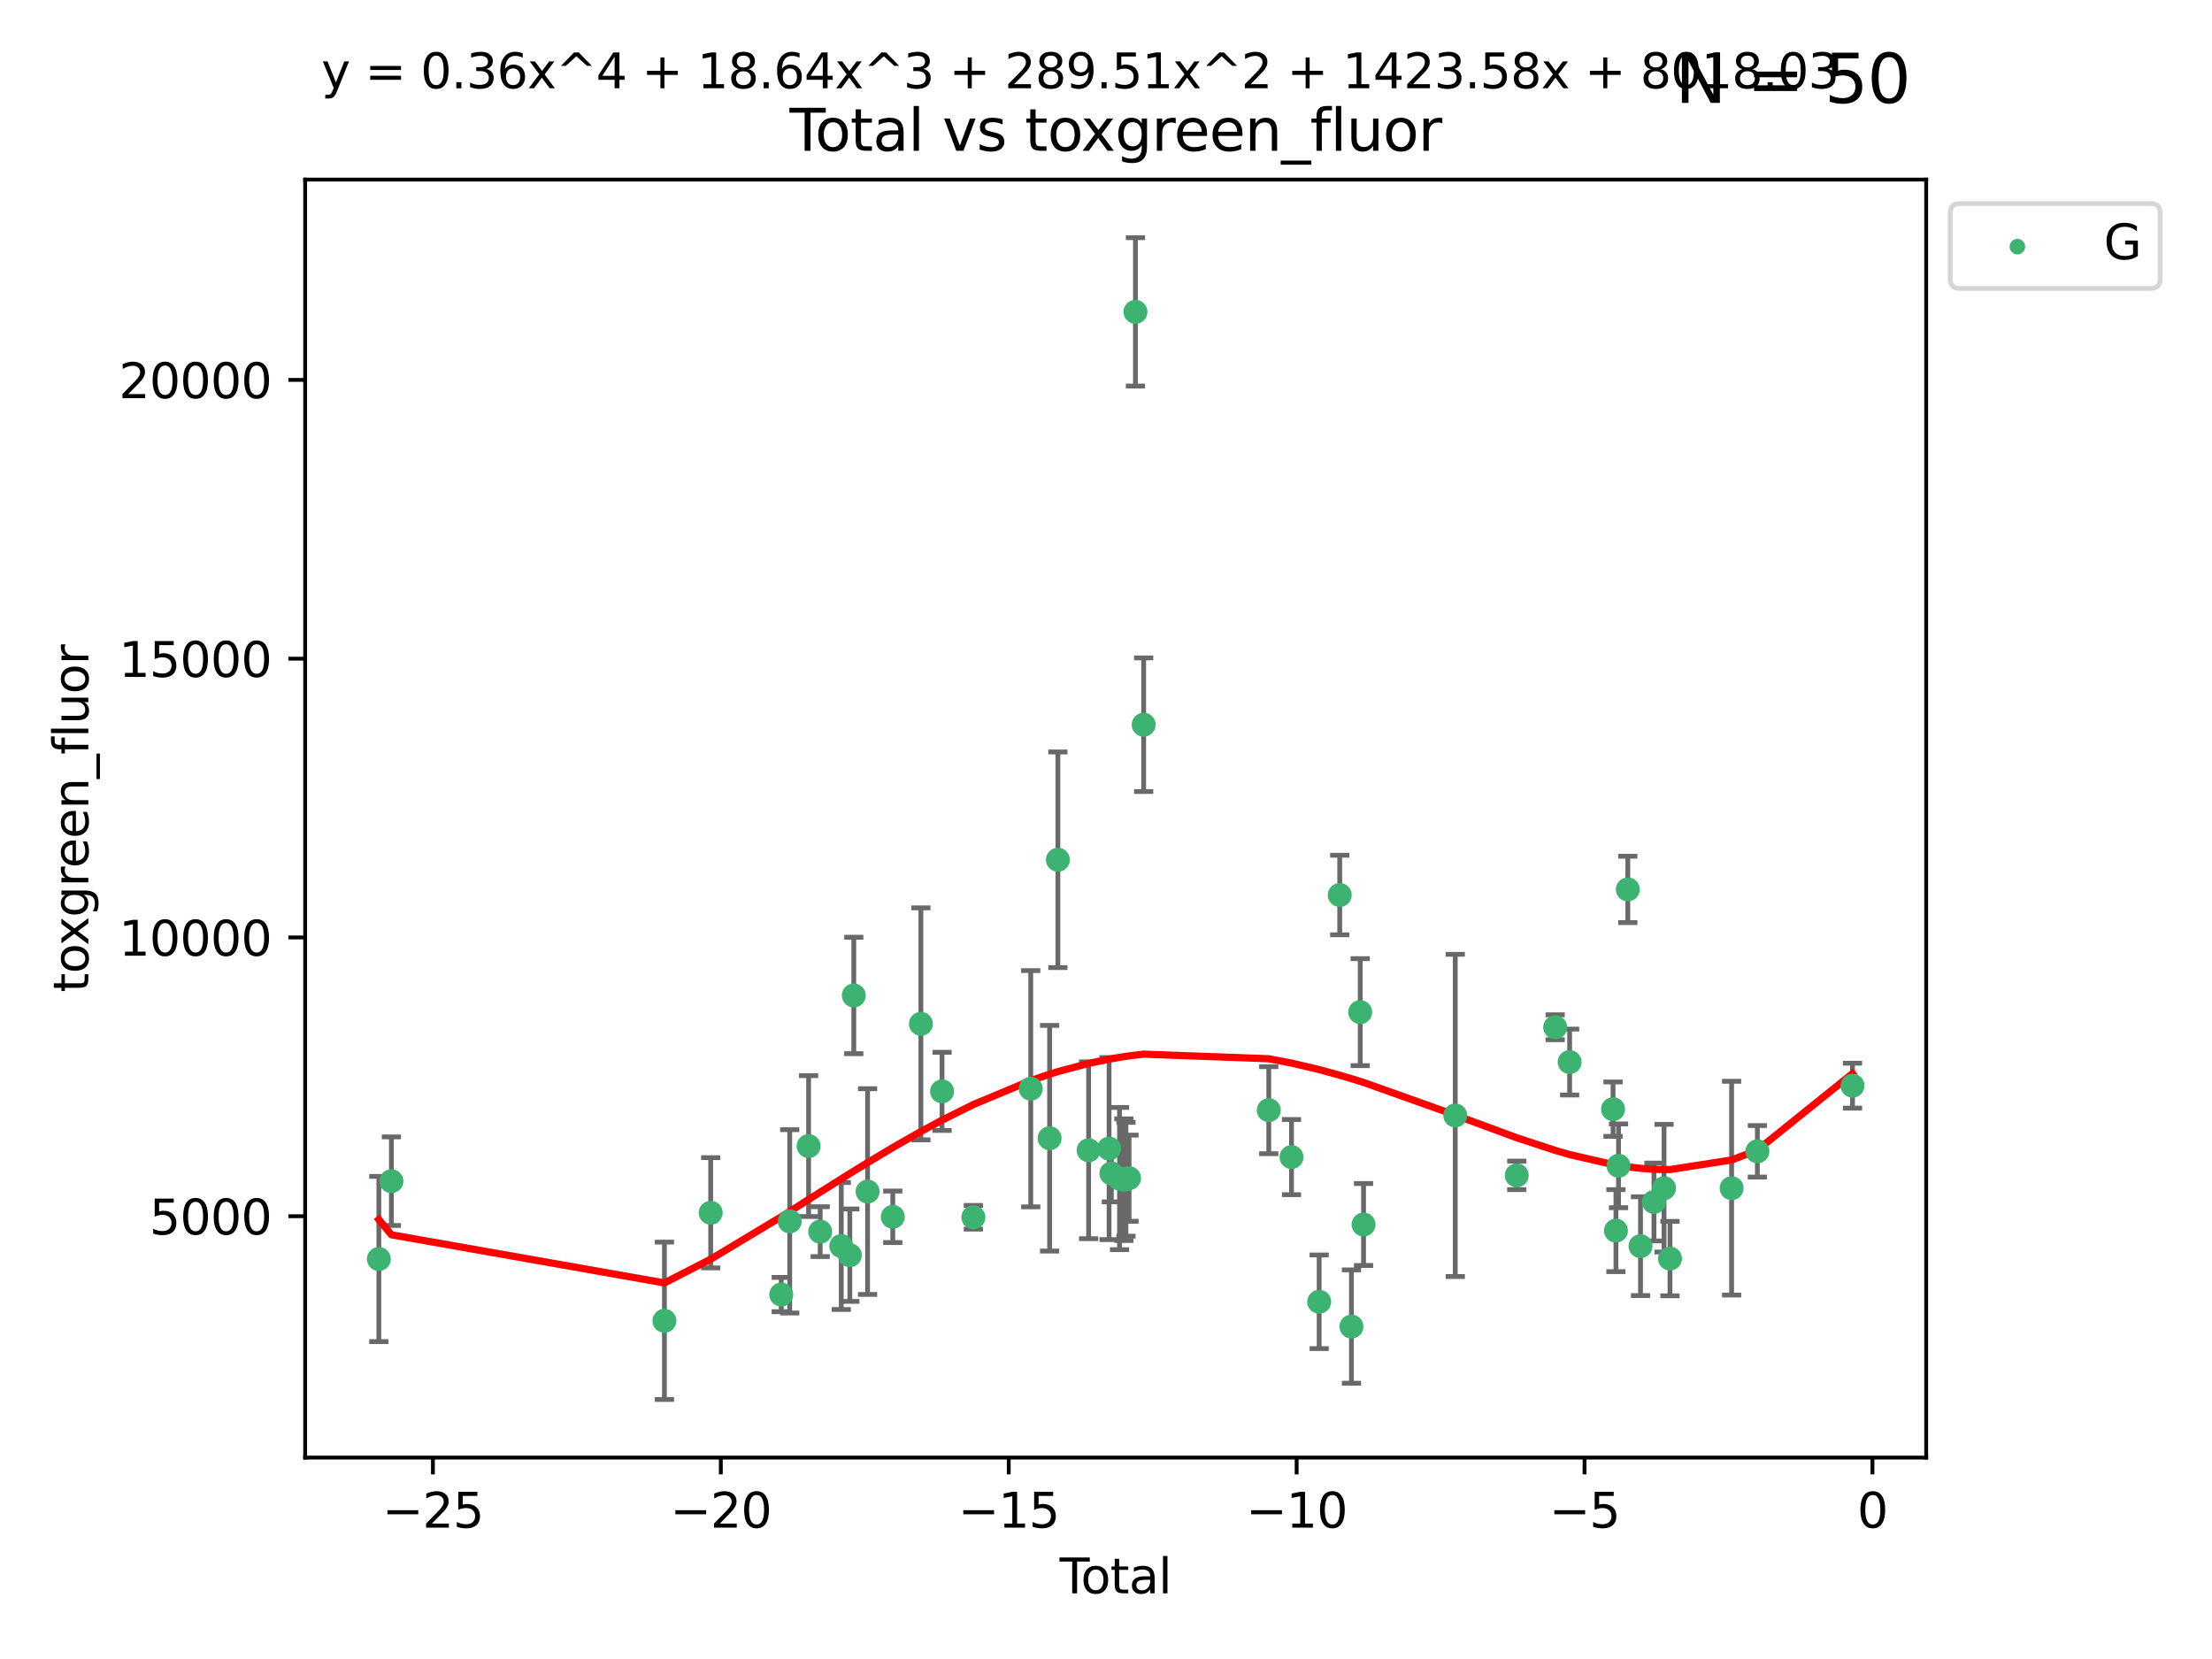 <?xml version="1.0" encoding="utf-8" standalone="no"?>
<!DOCTYPE svg PUBLIC "-//W3C//DTD SVG 1.1//EN"
  "http://www.w3.org/Graphics/SVG/1.1/DTD/svg11.dtd">
<svg xmlns:xlink="http://www.w3.org/1999/xlink" width="460.8pt" height="345.6pt" viewBox="0 0 460.8 345.6" xmlns="http://www.w3.org/2000/svg" version="1.1">
 <defs>
  <style type="text/css">*{stroke-linejoin: round; stroke-linecap: butt}</style>
 </defs>
 <g id="figure_1">
  <g id="patch_1">
   <path d="M 0 345.6 
L 460.8 345.6 
L 460.8 0 
L 0 0 
z
" style="fill: #ffffff"/>
  </g>
  <g id="axes_1">
   <g id="patch_2">
    <path d="M 63.571 303.64 
L 401.26 303.64 
L 401.26 37.411 
L 63.571 37.411 
z
" style="fill: #ffffff"/>
   </g>
   <g id="PathCollection_1">
    <defs>
     <path id="m9d530c0253" d="M 0 1.118 
C 0.297 1.118 0.581 1 0.791 0.791 
C 1 0.581 1.118 0.297 1.118 0 
C 1.118 -0.297 1 -0.581 0.791 -0.791 
C 0.581 -1 0.297 -1.118 0 -1.118 
C -0.297 -1.118 -0.581 -1 -0.791 -0.791 
C -1 -0.581 -1.118 -0.297 -1.118 0 
C -1.118 0.297 -1 0.581 -0.791 0.791 
C -0.581 1 -0.297 1.118 0 1.118 
z
" style="stroke: #3cb371"/>
    </defs>
    <g clip-path="url(#p2da982211e)">
     <use xlink:href="#m9d530c0253" x="78.921" y="262.275" style="fill: #3cb371; stroke: #3cb371"/>
     <use xlink:href="#m9d530c0253" x="81.536" y="246.059" style="fill: #3cb371; stroke: #3cb371"/>
     <use xlink:href="#m9d530c0253" x="138.412" y="275.148" style="fill: #3cb371; stroke: #3cb371"/>
     <use xlink:href="#m9d530c0253" x="148.05" y="252.641" style="fill: #3cb371; stroke: #3cb371"/>
     <use xlink:href="#m9d530c0253" x="162.747" y="269.678" style="fill: #3cb371; stroke: #3cb371"/>
     <use xlink:href="#m9d530c0253" x="164.514" y="254.428" style="fill: #3cb371; stroke: #3cb371"/>
     <use xlink:href="#m9d530c0253" x="168.445" y="238.748" style="fill: #3cb371; stroke: #3cb371"/>
     <use xlink:href="#m9d530c0253" x="170.859" y="256.574" style="fill: #3cb371; stroke: #3cb371"/>
     <use xlink:href="#m9d530c0253" x="175.251" y="259.566" style="fill: #3cb371; stroke: #3cb371"/>
     <use xlink:href="#m9d530c0253" x="177.034" y="261.478" style="fill: #3cb371; stroke: #3cb371"/>
     <use xlink:href="#m9d530c0253" x="177.858" y="207.373" style="fill: #3cb371; stroke: #3cb371"/>
     <use xlink:href="#m9d530c0253" x="180.732" y="248.227" style="fill: #3cb371; stroke: #3cb371"/>
     <use xlink:href="#m9d530c0253" x="185.982" y="253.484" style="fill: #3cb371; stroke: #3cb371"/>
     <use xlink:href="#m9d530c0253" x="191.84" y="213.288" style="fill: #3cb371; stroke: #3cb371"/>
     <use xlink:href="#m9d530c0253" x="196.246" y="227.355" style="fill: #3cb371; stroke: #3cb371"/>
     <use xlink:href="#m9d530c0253" x="202.772" y="253.586" style="fill: #3cb371; stroke: #3cb371"/>
     <use xlink:href="#m9d530c0253" x="214.722" y="226.801" style="fill: #3cb371; stroke: #3cb371"/>
     <use xlink:href="#m9d530c0253" x="218.653" y="237.114" style="fill: #3cb371; stroke: #3cb371"/>
     <use xlink:href="#m9d530c0253" x="220.379" y="179.107" style="fill: #3cb371; stroke: #3cb371"/>
     <use xlink:href="#m9d530c0253" x="226.78" y="239.626" style="fill: #3cb371; stroke: #3cb371"/>
     <use xlink:href="#m9d530c0253" x="231.041" y="239.271" style="fill: #3cb371; stroke: #3cb371"/>
     <use xlink:href="#m9d530c0253" x="231.519" y="244.445" style="fill: #3cb371; stroke: #3cb371"/>
     <use xlink:href="#m9d530c0253" x="233.22" y="245.516" style="fill: #3cb371; stroke: #3cb371"/>
     <use xlink:href="#m9d530c0253" x="234.118" y="245.747" style="fill: #3cb371; stroke: #3cb371"/>
     <use xlink:href="#m9d530c0253" x="234.56" y="245.659" style="fill: #3cb371; stroke: #3cb371"/>
     <use xlink:href="#m9d530c0253" x="235.201" y="245.441" style="fill: #3cb371; stroke: #3cb371"/>
     <use xlink:href="#m9d530c0253" x="236.535" y="64.967" style="fill: #3cb371; stroke: #3cb371"/>
     <use xlink:href="#m9d530c0253" x="238.247" y="150.97" style="fill: #3cb371; stroke: #3cb371"/>
     <use xlink:href="#m9d530c0253" x="264.308" y="231.271" style="fill: #3cb371; stroke: #3cb371"/>
     <use xlink:href="#m9d530c0253" x="269.046" y="241.044" style="fill: #3cb371; stroke: #3cb371"/>
     <use xlink:href="#m9d530c0253" x="274.807" y="271.184" style="fill: #3cb371; stroke: #3cb371"/>
     <use xlink:href="#m9d530c0253" x="279.09" y="186.447" style="fill: #3cb371; stroke: #3cb371"/>
     <use xlink:href="#m9d530c0253" x="281.529" y="276.348" style="fill: #3cb371; stroke: #3cb371"/>
     <use xlink:href="#m9d530c0253" x="283.359" y="210.849" style="fill: #3cb371; stroke: #3cb371"/>
     <use xlink:href="#m9d530c0253" x="284.054" y="255.088" style="fill: #3cb371; stroke: #3cb371"/>
     <use xlink:href="#m9d530c0253" x="303.157" y="232.364" style="fill: #3cb371; stroke: #3cb371"/>
     <use xlink:href="#m9d530c0253" x="315.967" y="244.846" style="fill: #3cb371; stroke: #3cb371"/>
     <use xlink:href="#m9d530c0253" x="323.973" y="213.997" style="fill: #3cb371; stroke: #3cb371"/>
     <use xlink:href="#m9d530c0253" x="326.983" y="221.245" style="fill: #3cb371; stroke: #3cb371"/>
     <use xlink:href="#m9d530c0253" x="336.027" y="231.055" style="fill: #3cb371; stroke: #3cb371"/>
     <use xlink:href="#m9d530c0253" x="336.628" y="256.363" style="fill: #3cb371; stroke: #3cb371"/>
     <use xlink:href="#m9d530c0253" x="337.168" y="242.857" style="fill: #3cb371; stroke: #3cb371"/>
     <use xlink:href="#m9d530c0253" x="339.103" y="185.281" style="fill: #3cb371; stroke: #3cb371"/>
     <use xlink:href="#m9d530c0253" x="341.748" y="259.599" style="fill: #3cb371; stroke: #3cb371"/>
     <use xlink:href="#m9d530c0253" x="344.547" y="250.396" style="fill: #3cb371; stroke: #3cb371"/>
     <use xlink:href="#m9d530c0253" x="346.649" y="247.523" style="fill: #3cb371; stroke: #3cb371"/>
     <use xlink:href="#m9d530c0253" x="347.887" y="262.184" style="fill: #3cb371; stroke: #3cb371"/>
     <use xlink:href="#m9d530c0253" x="360.727" y="247.521" style="fill: #3cb371; stroke: #3cb371"/>
     <use xlink:href="#m9d530c0253" x="366.094" y="239.839" style="fill: #3cb371; stroke: #3cb371"/>
     <use xlink:href="#m9d530c0253" x="385.911" y="226.164" style="fill: #3cb371; stroke: #3cb371"/>
    </g>
   </g>
   <g id="matplotlib.axis_1">
    <g id="xtick_1">
     <g id="line2d_1">
      <defs>
       <path id="m74691e8c0f" d="M 0 0 
L 0 3.5 
" style="stroke: #000000; stroke-width: 0.8"/>
      </defs>
      <g>
       <use xlink:href="#m74691e8c0f" x="90.184" y="303.64" style="stroke: #000000; stroke-width: 0.8"/>
      </g>
     </g>
     <g id="text_1">
      <!-- −25 -->
      <g transform="translate(79.632 318.238)scale(0.1 -0.1)">
       <defs>
        <path id="DejaVuSans-2212" d="M 678 2272 
L 4684 2272 
L 4684 1741 
L 678 1741 
L 678 2272 
z
" transform="scale(0.016)"/>
        <path id="DejaVuSans-32" d="M 1228 531 
L 3431 531 
L 3431 0 
L 469 0 
L 469 531 
Q 828 903 1448 1529 
Q 2069 2156 2228 2338 
Q 2531 2678 2651 2914 
Q 2772 3150 2772 3378 
Q 2772 3750 2511 3984 
Q 2250 4219 1831 4219 
Q 1534 4219 1204 4116 
Q 875 4013 500 3803 
L 500 4441 
Q 881 4594 1212 4672 
Q 1544 4750 1819 4750 
Q 2544 4750 2975 4387 
Q 3406 4025 3406 3419 
Q 3406 3131 3298 2873 
Q 3191 2616 2906 2266 
Q 2828 2175 2409 1742 
Q 1991 1309 1228 531 
z
" transform="scale(0.016)"/>
        <path id="DejaVuSans-35" d="M 691 4666 
L 3169 4666 
L 3169 4134 
L 1269 4134 
L 1269 2991 
Q 1406 3038 1543 3061 
Q 1681 3084 1819 3084 
Q 2600 3084 3056 2656 
Q 3513 2228 3513 1497 
Q 3513 744 3044 326 
Q 2575 -91 1722 -91 
Q 1428 -91 1123 -41 
Q 819 9 494 109 
L 494 744 
Q 775 591 1075 516 
Q 1375 441 1709 441 
Q 2250 441 2565 725 
Q 2881 1009 2881 1497 
Q 2881 1984 2565 2268 
Q 2250 2553 1709 2553 
Q 1456 2553 1204 2497 
Q 953 2441 691 2322 
L 691 4666 
z
" transform="scale(0.016)"/>
       </defs>
       <use xlink:href="#DejaVuSans-2212"/>
       <use xlink:href="#DejaVuSans-32" x="83.789"/>
       <use xlink:href="#DejaVuSans-35" x="147.412"/>
      </g>
     </g>
    </g>
    <g id="xtick_2">
     <g id="line2d_2">
      <g>
       <use xlink:href="#m74691e8c0f" x="150.16" y="303.64" style="stroke: #000000; stroke-width: 0.8"/>
      </g>
     </g>
     <g id="text_2">
      <!-- −20 -->
      <g transform="translate(139.608 318.238)scale(0.1 -0.1)">
       <defs>
        <path id="DejaVuSans-30" d="M 2034 4250 
Q 1547 4250 1301 3770 
Q 1056 3291 1056 2328 
Q 1056 1369 1301 889 
Q 1547 409 2034 409 
Q 2525 409 2770 889 
Q 3016 1369 3016 2328 
Q 3016 3291 2770 3770 
Q 2525 4250 2034 4250 
z
M 2034 4750 
Q 2819 4750 3233 4129 
Q 3647 3509 3647 2328 
Q 3647 1150 3233 529 
Q 2819 -91 2034 -91 
Q 1250 -91 836 529 
Q 422 1150 422 2328 
Q 422 3509 836 4129 
Q 1250 4750 2034 4750 
z
" transform="scale(0.016)"/>
       </defs>
       <use xlink:href="#DejaVuSans-2212"/>
       <use xlink:href="#DejaVuSans-32" x="83.789"/>
       <use xlink:href="#DejaVuSans-30" x="147.412"/>
      </g>
     </g>
    </g>
    <g id="xtick_3">
     <g id="line2d_3">
      <g>
       <use xlink:href="#m74691e8c0f" x="210.136" y="303.64" style="stroke: #000000; stroke-width: 0.8"/>
      </g>
     </g>
     <g id="text_3">
      <!-- −15 -->
      <g transform="translate(199.584 318.238)scale(0.1 -0.1)">
       <defs>
        <path id="DejaVuSans-31" d="M 794 531 
L 1825 531 
L 1825 4091 
L 703 3866 
L 703 4441 
L 1819 4666 
L 2450 4666 
L 2450 531 
L 3481 531 
L 3481 0 
L 794 0 
L 794 531 
z
" transform="scale(0.016)"/>
       </defs>
       <use xlink:href="#DejaVuSans-2212"/>
       <use xlink:href="#DejaVuSans-31" x="83.789"/>
       <use xlink:href="#DejaVuSans-35" x="147.412"/>
      </g>
     </g>
    </g>
    <g id="xtick_4">
     <g id="line2d_4">
      <g>
       <use xlink:href="#m74691e8c0f" x="270.112" y="303.64" style="stroke: #000000; stroke-width: 0.8"/>
      </g>
     </g>
     <g id="text_4">
      <!-- −10 -->
      <g transform="translate(259.56 318.238)scale(0.1 -0.1)">
       <use xlink:href="#DejaVuSans-2212"/>
       <use xlink:href="#DejaVuSans-31" x="83.789"/>
       <use xlink:href="#DejaVuSans-30" x="147.412"/>
      </g>
     </g>
    </g>
    <g id="xtick_5">
     <g id="line2d_5">
      <g>
       <use xlink:href="#m74691e8c0f" x="330.088" y="303.64" style="stroke: #000000; stroke-width: 0.8"/>
      </g>
     </g>
     <g id="text_5">
      <!-- −5 -->
      <g transform="translate(322.717 318.238)scale(0.1 -0.1)">
       <use xlink:href="#DejaVuSans-2212"/>
       <use xlink:href="#DejaVuSans-35" x="83.789"/>
      </g>
     </g>
    </g>
    <g id="xtick_6">
     <g id="line2d_6">
      <g>
       <use xlink:href="#m74691e8c0f" x="390.064" y="303.64" style="stroke: #000000; stroke-width: 0.8"/>
      </g>
     </g>
     <g id="text_6">
      <!-- 0 -->
      <g transform="translate(386.883 318.238)scale(0.1 -0.1)">
       <use xlink:href="#DejaVuSans-30"/>
      </g>
     </g>
    </g>
    <g id="text_7">
     <!-- Total -->
     <g transform="translate(220.739 331.917)scale(0.1 -0.1)">
      <defs>
       <path id="DejaVuSans-54" d="M -19 4666 
L 3928 4666 
L 3928 4134 
L 2272 4134 
L 2272 0 
L 1638 0 
L 1638 4134 
L -19 4134 
L -19 4666 
z
" transform="scale(0.016)"/>
       <path id="DejaVuSans-6f" d="M 1959 3097 
Q 1497 3097 1228 2736 
Q 959 2375 959 1747 
Q 959 1119 1226 758 
Q 1494 397 1959 397 
Q 2419 397 2687 759 
Q 2956 1122 2956 1747 
Q 2956 2369 2687 2733 
Q 2419 3097 1959 3097 
z
M 1959 3584 
Q 2709 3584 3137 3096 
Q 3566 2609 3566 1747 
Q 3566 888 3137 398 
Q 2709 -91 1959 -91 
Q 1206 -91 779 398 
Q 353 888 353 1747 
Q 353 2609 779 3096 
Q 1206 3584 1959 3584 
z
" transform="scale(0.016)"/>
       <path id="DejaVuSans-74" d="M 1172 4494 
L 1172 3500 
L 2356 3500 
L 2356 3053 
L 1172 3053 
L 1172 1153 
Q 1172 725 1289 603 
Q 1406 481 1766 481 
L 2356 481 
L 2356 0 
L 1766 0 
Q 1100 0 847 248 
Q 594 497 594 1153 
L 594 3053 
L 172 3053 
L 172 3500 
L 594 3500 
L 594 4494 
L 1172 4494 
z
" transform="scale(0.016)"/>
       <path id="DejaVuSans-61" d="M 2194 1759 
Q 1497 1759 1228 1600 
Q 959 1441 959 1056 
Q 959 750 1161 570 
Q 1363 391 1709 391 
Q 2188 391 2477 730 
Q 2766 1069 2766 1631 
L 2766 1759 
L 2194 1759 
z
M 3341 1997 
L 3341 0 
L 2766 0 
L 2766 531 
Q 2569 213 2275 61 
Q 1981 -91 1556 -91 
Q 1019 -91 701 211 
Q 384 513 384 1019 
Q 384 1609 779 1909 
Q 1175 2209 1959 2209 
L 2766 2209 
L 2766 2266 
Q 2766 2663 2505 2880 
Q 2244 3097 1772 3097 
Q 1472 3097 1187 3025 
Q 903 2953 641 2809 
L 641 3341 
Q 956 3463 1253 3523 
Q 1550 3584 1831 3584 
Q 2591 3584 2966 3190 
Q 3341 2797 3341 1997 
z
" transform="scale(0.016)"/>
       <path id="DejaVuSans-6c" d="M 603 4863 
L 1178 4863 
L 1178 0 
L 603 0 
L 603 4863 
z
" transform="scale(0.016)"/>
      </defs>
      <use xlink:href="#DejaVuSans-54"/>
      <use xlink:href="#DejaVuSans-6f" x="44.084"/>
      <use xlink:href="#DejaVuSans-74" x="105.266"/>
      <use xlink:href="#DejaVuSans-61" x="144.475"/>
      <use xlink:href="#DejaVuSans-6c" x="205.754"/>
     </g>
    </g>
   </g>
   <g id="matplotlib.axis_2">
    <g id="ytick_1">
     <g id="line2d_7">
      <defs>
       <path id="m1506d5aa27" d="M 0 0 
L -3.5 0 
" style="stroke: #000000; stroke-width: 0.8"/>
      </defs>
      <g>
       <use xlink:href="#m1506d5aa27" x="63.571" y="253.36" style="stroke: #000000; stroke-width: 0.8"/>
      </g>
     </g>
     <g id="text_8">
      <!-- 5000 -->
      <g transform="translate(31.121 257.159)scale(0.1 -0.1)">
       <use xlink:href="#DejaVuSans-35"/>
       <use xlink:href="#DejaVuSans-30" x="63.623"/>
       <use xlink:href="#DejaVuSans-30" x="127.246"/>
       <use xlink:href="#DejaVuSans-30" x="190.869"/>
      </g>
     </g>
    </g>
    <g id="ytick_2">
     <g id="line2d_8">
      <g>
       <use xlink:href="#m1506d5aa27" x="63.571" y="195.287" style="stroke: #000000; stroke-width: 0.8"/>
      </g>
     </g>
     <g id="text_9">
      <!-- 10000 -->
      <g transform="translate(24.759 199.086)scale(0.1 -0.1)">
       <use xlink:href="#DejaVuSans-31"/>
       <use xlink:href="#DejaVuSans-30" x="63.623"/>
       <use xlink:href="#DejaVuSans-30" x="127.246"/>
       <use xlink:href="#DejaVuSans-30" x="190.869"/>
       <use xlink:href="#DejaVuSans-30" x="254.492"/>
      </g>
     </g>
    </g>
    <g id="ytick_3">
     <g id="line2d_9">
      <g>
       <use xlink:href="#m1506d5aa27" x="63.571" y="137.214" style="stroke: #000000; stroke-width: 0.8"/>
      </g>
     </g>
     <g id="text_10">
      <!-- 15000 -->
      <g transform="translate(24.759 141.014)scale(0.1 -0.1)">
       <use xlink:href="#DejaVuSans-31"/>
       <use xlink:href="#DejaVuSans-35" x="63.623"/>
       <use xlink:href="#DejaVuSans-30" x="127.246"/>
       <use xlink:href="#DejaVuSans-30" x="190.869"/>
       <use xlink:href="#DejaVuSans-30" x="254.492"/>
      </g>
     </g>
    </g>
    <g id="ytick_4">
     <g id="line2d_10">
      <g>
       <use xlink:href="#m1506d5aa27" x="63.571" y="79.142" style="stroke: #000000; stroke-width: 0.8"/>
      </g>
     </g>
     <g id="text_11">
      <!-- 20000 -->
      <g transform="translate(24.759 82.941)scale(0.1 -0.1)">
       <use xlink:href="#DejaVuSans-32"/>
       <use xlink:href="#DejaVuSans-30" x="63.623"/>
       <use xlink:href="#DejaVuSans-30" x="127.246"/>
       <use xlink:href="#DejaVuSans-30" x="190.869"/>
       <use xlink:href="#DejaVuSans-30" x="254.492"/>
      </g>
     </g>
    </g>
    <g id="text_12">
     <!-- toxgreen_fluor -->
     <g transform="translate(18.401 206.72)rotate(-90)scale(0.1 -0.1)">
      <defs>
       <path id="DejaVuSans-78" d="M 3513 3500 
L 2247 1797 
L 3578 0 
L 2900 0 
L 1881 1375 
L 863 0 
L 184 0 
L 1544 1831 
L 300 3500 
L 978 3500 
L 1906 2253 
L 2834 3500 
L 3513 3500 
z
" transform="scale(0.016)"/>
       <path id="DejaVuSans-67" d="M 2906 1791 
Q 2906 2416 2648 2759 
Q 2391 3103 1925 3103 
Q 1463 3103 1205 2759 
Q 947 2416 947 1791 
Q 947 1169 1205 825 
Q 1463 481 1925 481 
Q 2391 481 2648 825 
Q 2906 1169 2906 1791 
z
M 3481 434 
Q 3481 -459 3084 -895 
Q 2688 -1331 1869 -1331 
Q 1566 -1331 1297 -1286 
Q 1028 -1241 775 -1147 
L 775 -588 
Q 1028 -725 1275 -790 
Q 1522 -856 1778 -856 
Q 2344 -856 2625 -561 
Q 2906 -266 2906 331 
L 2906 616 
Q 2728 306 2450 153 
Q 2172 0 1784 0 
Q 1141 0 747 490 
Q 353 981 353 1791 
Q 353 2603 747 3093 
Q 1141 3584 1784 3584 
Q 2172 3584 2450 3431 
Q 2728 3278 2906 2969 
L 2906 3500 
L 3481 3500 
L 3481 434 
z
" transform="scale(0.016)"/>
       <path id="DejaVuSans-72" d="M 2631 2963 
Q 2534 3019 2420 3045 
Q 2306 3072 2169 3072 
Q 1681 3072 1420 2755 
Q 1159 2438 1159 1844 
L 1159 0 
L 581 0 
L 581 3500 
L 1159 3500 
L 1159 2956 
Q 1341 3275 1631 3429 
Q 1922 3584 2338 3584 
Q 2397 3584 2469 3576 
Q 2541 3569 2628 3553 
L 2631 2963 
z
" transform="scale(0.016)"/>
       <path id="DejaVuSans-65" d="M 3597 1894 
L 3597 1613 
L 953 1613 
Q 991 1019 1311 708 
Q 1631 397 2203 397 
Q 2534 397 2845 478 
Q 3156 559 3463 722 
L 3463 178 
Q 3153 47 2828 -22 
Q 2503 -91 2169 -91 
Q 1331 -91 842 396 
Q 353 884 353 1716 
Q 353 2575 817 3079 
Q 1281 3584 2069 3584 
Q 2775 3584 3186 3129 
Q 3597 2675 3597 1894 
z
M 3022 2063 
Q 3016 2534 2758 2815 
Q 2500 3097 2075 3097 
Q 1594 3097 1305 2825 
Q 1016 2553 972 2059 
L 3022 2063 
z
" transform="scale(0.016)"/>
       <path id="DejaVuSans-6e" d="M 3513 2113 
L 3513 0 
L 2938 0 
L 2938 2094 
Q 2938 2591 2744 2837 
Q 2550 3084 2163 3084 
Q 1697 3084 1428 2787 
Q 1159 2491 1159 1978 
L 1159 0 
L 581 0 
L 581 3500 
L 1159 3500 
L 1159 2956 
Q 1366 3272 1645 3428 
Q 1925 3584 2291 3584 
Q 2894 3584 3203 3211 
Q 3513 2838 3513 2113 
z
" transform="scale(0.016)"/>
       <path id="DejaVuSans-5f" d="M 3263 -1063 
L 3263 -1509 
L -63 -1509 
L -63 -1063 
L 3263 -1063 
z
" transform="scale(0.016)"/>
       <path id="DejaVuSans-66" d="M 2375 4863 
L 2375 4384 
L 1825 4384 
Q 1516 4384 1395 4259 
Q 1275 4134 1275 3809 
L 1275 3500 
L 2222 3500 
L 2222 3053 
L 1275 3053 
L 1275 0 
L 697 0 
L 697 3053 
L 147 3053 
L 147 3500 
L 697 3500 
L 697 3744 
Q 697 4328 969 4595 
Q 1241 4863 1831 4863 
L 2375 4863 
z
" transform="scale(0.016)"/>
       <path id="DejaVuSans-75" d="M 544 1381 
L 544 3500 
L 1119 3500 
L 1119 1403 
Q 1119 906 1312 657 
Q 1506 409 1894 409 
Q 2359 409 2629 706 
Q 2900 1003 2900 1516 
L 2900 3500 
L 3475 3500 
L 3475 0 
L 2900 0 
L 2900 538 
Q 2691 219 2414 64 
Q 2138 -91 1772 -91 
Q 1169 -91 856 284 
Q 544 659 544 1381 
z
M 1991 3584 
L 1991 3584 
z
" transform="scale(0.016)"/>
      </defs>
      <use xlink:href="#DejaVuSans-74"/>
      <use xlink:href="#DejaVuSans-6f" x="39.209"/>
      <use xlink:href="#DejaVuSans-78" x="97.266"/>
      <use xlink:href="#DejaVuSans-67" x="156.445"/>
      <use xlink:href="#DejaVuSans-72" x="219.922"/>
      <use xlink:href="#DejaVuSans-65" x="258.785"/>
      <use xlink:href="#DejaVuSans-65" x="320.309"/>
      <use xlink:href="#DejaVuSans-6e" x="381.832"/>
      <use xlink:href="#DejaVuSans-5f" x="445.211"/>
      <use xlink:href="#DejaVuSans-66" x="495.211"/>
      <use xlink:href="#DejaVuSans-6c" x="530.416"/>
      <use xlink:href="#DejaVuSans-75" x="558.199"/>
      <use xlink:href="#DejaVuSans-6f" x="621.578"/>
      <use xlink:href="#DejaVuSans-72" x="682.76"/>
     </g>
    </g>
   </g>
   <g id="LineCollection_1">
    <path d="M 78.921 279.48 
L 78.921 245.069 
" clip-path="url(#p2da982211e)" style="fill: none; stroke: #696969"/>
    <path d="M 81.536 255.286 
L 81.536 236.832 
" clip-path="url(#p2da982211e)" style="fill: none; stroke: #696969"/>
    <path d="M 138.412 291.539 
L 138.412 258.758 
" clip-path="url(#p2da982211e)" style="fill: none; stroke: #696969"/>
    <path d="M 148.05 264.126 
L 148.05 241.156 
" clip-path="url(#p2da982211e)" style="fill: none; stroke: #696969"/>
    <path d="M 162.747 273.247 
L 162.747 266.109 
" clip-path="url(#p2da982211e)" style="fill: none; stroke: #696969"/>
    <path d="M 164.514 273.524 
L 164.514 235.332 
" clip-path="url(#p2da982211e)" style="fill: none; stroke: #696969"/>
    <path d="M 168.445 253.422 
L 168.445 224.074 
" clip-path="url(#p2da982211e)" style="fill: none; stroke: #696969"/>
    <path d="M 170.859 261.766 
L 170.859 251.381 
" clip-path="url(#p2da982211e)" style="fill: none; stroke: #696969"/>
    <path d="M 175.251 272.787 
L 175.251 246.345 
" clip-path="url(#p2da982211e)" style="fill: none; stroke: #696969"/>
    <path d="M 177.034 271.103 
L 177.034 251.854 
" clip-path="url(#p2da982211e)" style="fill: none; stroke: #696969"/>
    <path d="M 177.858 219.501 
L 177.858 195.245 
" clip-path="url(#p2da982211e)" style="fill: none; stroke: #696969"/>
    <path d="M 180.732 269.655 
L 180.732 226.8 
" clip-path="url(#p2da982211e)" style="fill: none; stroke: #696969"/>
    <path d="M 185.982 258.847 
L 185.982 248.121 
" clip-path="url(#p2da982211e)" style="fill: none; stroke: #696969"/>
    <path d="M 191.84 237.453 
L 191.84 189.124 
" clip-path="url(#p2da982211e)" style="fill: none; stroke: #696969"/>
    <path d="M 196.246 235.496 
L 196.246 219.213 
" clip-path="url(#p2da982211e)" style="fill: none; stroke: #696969"/>
    <path d="M 202.772 256.053 
L 202.772 251.119 
" clip-path="url(#p2da982211e)" style="fill: none; stroke: #696969"/>
    <path d="M 214.722 251.409 
L 214.722 202.193 
" clip-path="url(#p2da982211e)" style="fill: none; stroke: #696969"/>
    <path d="M 218.653 260.618 
L 218.653 213.61 
" clip-path="url(#p2da982211e)" style="fill: none; stroke: #696969"/>
    <path d="M 220.379 201.565 
L 220.379 156.648 
" clip-path="url(#p2da982211e)" style="fill: none; stroke: #696969"/>
    <path d="M 226.78 258.046 
L 226.78 221.206 
" clip-path="url(#p2da982211e)" style="fill: none; stroke: #696969"/>
    <path d="M 231.041 258.233 
L 231.041 220.309 
" clip-path="url(#p2da982211e)" style="fill: none; stroke: #696969"/>
    <path d="M 231.519 250.373 
L 231.519 238.518 
" clip-path="url(#p2da982211e)" style="fill: none; stroke: #696969"/>
    <path d="M 233.22 260.33 
L 233.22 230.703 
" clip-path="url(#p2da982211e)" style="fill: none; stroke: #696969"/>
    <path d="M 234.118 258.42 
L 234.118 233.075 
" clip-path="url(#p2da982211e)" style="fill: none; stroke: #696969"/>
    <path d="M 234.56 257.517 
L 234.56 233.802 
" clip-path="url(#p2da982211e)" style="fill: none; stroke: #696969"/>
    <path d="M 235.201 254.412 
L 235.201 236.471 
" clip-path="url(#p2da982211e)" style="fill: none; stroke: #696969"/>
    <path d="M 236.535 80.422 
L 236.535 49.513 
" clip-path="url(#p2da982211e)" style="fill: none; stroke: #696969"/>
    <path d="M 238.247 164.888 
L 238.247 137.052 
" clip-path="url(#p2da982211e)" style="fill: none; stroke: #696969"/>
    <path d="M 264.308 240.335 
L 264.308 222.207 
" clip-path="url(#p2da982211e)" style="fill: none; stroke: #696969"/>
    <path d="M 269.046 248.874 
L 269.046 233.214 
" clip-path="url(#p2da982211e)" style="fill: none; stroke: #696969"/>
    <path d="M 274.807 280.938 
L 274.807 261.43 
" clip-path="url(#p2da982211e)" style="fill: none; stroke: #696969"/>
    <path d="M 279.09 194.737 
L 279.09 178.158 
" clip-path="url(#p2da982211e)" style="fill: none; stroke: #696969"/>
    <path d="M 281.529 288.149 
L 281.529 264.546 
" clip-path="url(#p2da982211e)" style="fill: none; stroke: #696969"/>
    <path d="M 283.359 221.994 
L 283.359 199.704 
" clip-path="url(#p2da982211e)" style="fill: none; stroke: #696969"/>
    <path d="M 284.054 263.627 
L 284.054 246.548 
" clip-path="url(#p2da982211e)" style="fill: none; stroke: #696969"/>
    <path d="M 303.157 265.924 
L 303.157 198.804 
" clip-path="url(#p2da982211e)" style="fill: none; stroke: #696969"/>
    <path d="M 315.967 247.818 
L 315.967 241.875 
" clip-path="url(#p2da982211e)" style="fill: none; stroke: #696969"/>
    <path d="M 323.973 216.593 
L 323.973 211.402 
" clip-path="url(#p2da982211e)" style="fill: none; stroke: #696969"/>
    <path d="M 326.983 228.109 
L 326.983 214.382 
" clip-path="url(#p2da982211e)" style="fill: none; stroke: #696969"/>
    <path d="M 336.027 236.719 
L 336.027 225.392 
" clip-path="url(#p2da982211e)" style="fill: none; stroke: #696969"/>
    <path d="M 336.628 264.905 
L 336.628 247.82 
" clip-path="url(#p2da982211e)" style="fill: none; stroke: #696969"/>
    <path d="M 337.168 251.584 
L 337.168 234.131 
" clip-path="url(#p2da982211e)" style="fill: none; stroke: #696969"/>
    <path d="M 339.103 192.197 
L 339.103 178.366 
" clip-path="url(#p2da982211e)" style="fill: none; stroke: #696969"/>
    <path d="M 341.748 269.895 
L 341.748 249.303 
" clip-path="url(#p2da982211e)" style="fill: none; stroke: #696969"/>
    <path d="M 344.547 258.505 
L 344.547 242.287 
" clip-path="url(#p2da982211e)" style="fill: none; stroke: #696969"/>
    <path d="M 346.649 260.821 
L 346.649 234.225 
" clip-path="url(#p2da982211e)" style="fill: none; stroke: #696969"/>
    <path d="M 347.887 269.935 
L 347.887 254.432 
" clip-path="url(#p2da982211e)" style="fill: none; stroke: #696969"/>
    <path d="M 360.727 269.792 
L 360.727 225.25 
" clip-path="url(#p2da982211e)" style="fill: none; stroke: #696969"/>
    <path d="M 366.094 245.204 
L 366.094 234.475 
" clip-path="url(#p2da982211e)" style="fill: none; stroke: #696969"/>
    <path d="M 385.911 230.841 
L 385.911 221.487 
" clip-path="url(#p2da982211e)" style="fill: none; stroke: #696969"/>
   </g>
   <g id="line2d_11">
    <defs>
     <path id="ma77b9b1b7b" d="M 2 0 
L -2 -0 
" style="stroke: #696969"/>
    </defs>
    <g clip-path="url(#p2da982211e)">
     <use xlink:href="#ma77b9b1b7b" x="78.921" y="279.48" style="fill: #696969; stroke: #696969"/>
     <use xlink:href="#ma77b9b1b7b" x="81.536" y="255.286" style="fill: #696969; stroke: #696969"/>
     <use xlink:href="#ma77b9b1b7b" x="138.412" y="291.539" style="fill: #696969; stroke: #696969"/>
     <use xlink:href="#ma77b9b1b7b" x="148.05" y="264.126" style="fill: #696969; stroke: #696969"/>
     <use xlink:href="#ma77b9b1b7b" x="162.747" y="273.247" style="fill: #696969; stroke: #696969"/>
     <use xlink:href="#ma77b9b1b7b" x="164.514" y="273.524" style="fill: #696969; stroke: #696969"/>
     <use xlink:href="#ma77b9b1b7b" x="168.445" y="253.422" style="fill: #696969; stroke: #696969"/>
     <use xlink:href="#ma77b9b1b7b" x="170.859" y="261.766" style="fill: #696969; stroke: #696969"/>
     <use xlink:href="#ma77b9b1b7b" x="175.251" y="272.787" style="fill: #696969; stroke: #696969"/>
     <use xlink:href="#ma77b9b1b7b" x="177.034" y="271.103" style="fill: #696969; stroke: #696969"/>
     <use xlink:href="#ma77b9b1b7b" x="177.858" y="219.501" style="fill: #696969; stroke: #696969"/>
     <use xlink:href="#ma77b9b1b7b" x="180.732" y="269.655" style="fill: #696969; stroke: #696969"/>
     <use xlink:href="#ma77b9b1b7b" x="185.982" y="258.847" style="fill: #696969; stroke: #696969"/>
     <use xlink:href="#ma77b9b1b7b" x="191.84" y="237.453" style="fill: #696969; stroke: #696969"/>
     <use xlink:href="#ma77b9b1b7b" x="196.246" y="235.496" style="fill: #696969; stroke: #696969"/>
     <use xlink:href="#ma77b9b1b7b" x="202.772" y="256.053" style="fill: #696969; stroke: #696969"/>
     <use xlink:href="#ma77b9b1b7b" x="214.722" y="251.409" style="fill: #696969; stroke: #696969"/>
     <use xlink:href="#ma77b9b1b7b" x="218.653" y="260.618" style="fill: #696969; stroke: #696969"/>
     <use xlink:href="#ma77b9b1b7b" x="220.379" y="201.565" style="fill: #696969; stroke: #696969"/>
     <use xlink:href="#ma77b9b1b7b" x="226.78" y="258.046" style="fill: #696969; stroke: #696969"/>
     <use xlink:href="#ma77b9b1b7b" x="231.041" y="258.233" style="fill: #696969; stroke: #696969"/>
     <use xlink:href="#ma77b9b1b7b" x="231.519" y="250.373" style="fill: #696969; stroke: #696969"/>
     <use xlink:href="#ma77b9b1b7b" x="233.22" y="260.33" style="fill: #696969; stroke: #696969"/>
     <use xlink:href="#ma77b9b1b7b" x="234.118" y="258.42" style="fill: #696969; stroke: #696969"/>
     <use xlink:href="#ma77b9b1b7b" x="234.56" y="257.517" style="fill: #696969; stroke: #696969"/>
     <use xlink:href="#ma77b9b1b7b" x="235.201" y="254.412" style="fill: #696969; stroke: #696969"/>
     <use xlink:href="#ma77b9b1b7b" x="236.535" y="80.422" style="fill: #696969; stroke: #696969"/>
     <use xlink:href="#ma77b9b1b7b" x="238.247" y="164.888" style="fill: #696969; stroke: #696969"/>
     <use xlink:href="#ma77b9b1b7b" x="264.308" y="240.335" style="fill: #696969; stroke: #696969"/>
     <use xlink:href="#ma77b9b1b7b" x="269.046" y="248.874" style="fill: #696969; stroke: #696969"/>
     <use xlink:href="#ma77b9b1b7b" x="274.807" y="280.938" style="fill: #696969; stroke: #696969"/>
     <use xlink:href="#ma77b9b1b7b" x="279.09" y="194.737" style="fill: #696969; stroke: #696969"/>
     <use xlink:href="#ma77b9b1b7b" x="281.529" y="288.149" style="fill: #696969; stroke: #696969"/>
     <use xlink:href="#ma77b9b1b7b" x="283.359" y="221.994" style="fill: #696969; stroke: #696969"/>
     <use xlink:href="#ma77b9b1b7b" x="284.054" y="263.627" style="fill: #696969; stroke: #696969"/>
     <use xlink:href="#ma77b9b1b7b" x="303.157" y="265.924" style="fill: #696969; stroke: #696969"/>
     <use xlink:href="#ma77b9b1b7b" x="315.967" y="247.818" style="fill: #696969; stroke: #696969"/>
     <use xlink:href="#ma77b9b1b7b" x="323.973" y="216.593" style="fill: #696969; stroke: #696969"/>
     <use xlink:href="#ma77b9b1b7b" x="326.983" y="228.109" style="fill: #696969; stroke: #696969"/>
     <use xlink:href="#ma77b9b1b7b" x="336.027" y="236.719" style="fill: #696969; stroke: #696969"/>
     <use xlink:href="#ma77b9b1b7b" x="336.628" y="264.905" style="fill: #696969; stroke: #696969"/>
     <use xlink:href="#ma77b9b1b7b" x="337.168" y="251.584" style="fill: #696969; stroke: #696969"/>
     <use xlink:href="#ma77b9b1b7b" x="339.103" y="192.197" style="fill: #696969; stroke: #696969"/>
     <use xlink:href="#ma77b9b1b7b" x="341.748" y="269.895" style="fill: #696969; stroke: #696969"/>
     <use xlink:href="#ma77b9b1b7b" x="344.547" y="258.505" style="fill: #696969; stroke: #696969"/>
     <use xlink:href="#ma77b9b1b7b" x="346.649" y="260.821" style="fill: #696969; stroke: #696969"/>
     <use xlink:href="#ma77b9b1b7b" x="347.887" y="269.935" style="fill: #696969; stroke: #696969"/>
     <use xlink:href="#ma77b9b1b7b" x="360.727" y="269.792" style="fill: #696969; stroke: #696969"/>
     <use xlink:href="#ma77b9b1b7b" x="366.094" y="245.204" style="fill: #696969; stroke: #696969"/>
     <use xlink:href="#ma77b9b1b7b" x="385.911" y="230.841" style="fill: #696969; stroke: #696969"/>
    </g>
   </g>
   <g id="line2d_12">
    <g clip-path="url(#p2da982211e)">
     <use xlink:href="#ma77b9b1b7b" x="78.921" y="245.069" style="fill: #696969; stroke: #696969"/>
     <use xlink:href="#ma77b9b1b7b" x="81.536" y="236.832" style="fill: #696969; stroke: #696969"/>
     <use xlink:href="#ma77b9b1b7b" x="138.412" y="258.758" style="fill: #696969; stroke: #696969"/>
     <use xlink:href="#ma77b9b1b7b" x="148.05" y="241.156" style="fill: #696969; stroke: #696969"/>
     <use xlink:href="#ma77b9b1b7b" x="162.747" y="266.109" style="fill: #696969; stroke: #696969"/>
     <use xlink:href="#ma77b9b1b7b" x="164.514" y="235.332" style="fill: #696969; stroke: #696969"/>
     <use xlink:href="#ma77b9b1b7b" x="168.445" y="224.074" style="fill: #696969; stroke: #696969"/>
     <use xlink:href="#ma77b9b1b7b" x="170.859" y="251.381" style="fill: #696969; stroke: #696969"/>
     <use xlink:href="#ma77b9b1b7b" x="175.251" y="246.345" style="fill: #696969; stroke: #696969"/>
     <use xlink:href="#ma77b9b1b7b" x="177.034" y="251.854" style="fill: #696969; stroke: #696969"/>
     <use xlink:href="#ma77b9b1b7b" x="177.858" y="195.245" style="fill: #696969; stroke: #696969"/>
     <use xlink:href="#ma77b9b1b7b" x="180.732" y="226.8" style="fill: #696969; stroke: #696969"/>
     <use xlink:href="#ma77b9b1b7b" x="185.982" y="248.121" style="fill: #696969; stroke: #696969"/>
     <use xlink:href="#ma77b9b1b7b" x="191.84" y="189.124" style="fill: #696969; stroke: #696969"/>
     <use xlink:href="#ma77b9b1b7b" x="196.246" y="219.213" style="fill: #696969; stroke: #696969"/>
     <use xlink:href="#ma77b9b1b7b" x="202.772" y="251.119" style="fill: #696969; stroke: #696969"/>
     <use xlink:href="#ma77b9b1b7b" x="214.722" y="202.193" style="fill: #696969; stroke: #696969"/>
     <use xlink:href="#ma77b9b1b7b" x="218.653" y="213.61" style="fill: #696969; stroke: #696969"/>
     <use xlink:href="#ma77b9b1b7b" x="220.379" y="156.648" style="fill: #696969; stroke: #696969"/>
     <use xlink:href="#ma77b9b1b7b" x="226.78" y="221.206" style="fill: #696969; stroke: #696969"/>
     <use xlink:href="#ma77b9b1b7b" x="231.041" y="220.309" style="fill: #696969; stroke: #696969"/>
     <use xlink:href="#ma77b9b1b7b" x="231.519" y="238.518" style="fill: #696969; stroke: #696969"/>
     <use xlink:href="#ma77b9b1b7b" x="233.22" y="230.703" style="fill: #696969; stroke: #696969"/>
     <use xlink:href="#ma77b9b1b7b" x="234.118" y="233.075" style="fill: #696969; stroke: #696969"/>
     <use xlink:href="#ma77b9b1b7b" x="234.56" y="233.802" style="fill: #696969; stroke: #696969"/>
     <use xlink:href="#ma77b9b1b7b" x="235.201" y="236.471" style="fill: #696969; stroke: #696969"/>
     <use xlink:href="#ma77b9b1b7b" x="236.535" y="49.513" style="fill: #696969; stroke: #696969"/>
     <use xlink:href="#ma77b9b1b7b" x="238.247" y="137.052" style="fill: #696969; stroke: #696969"/>
     <use xlink:href="#ma77b9b1b7b" x="264.308" y="222.207" style="fill: #696969; stroke: #696969"/>
     <use xlink:href="#ma77b9b1b7b" x="269.046" y="233.214" style="fill: #696969; stroke: #696969"/>
     <use xlink:href="#ma77b9b1b7b" x="274.807" y="261.43" style="fill: #696969; stroke: #696969"/>
     <use xlink:href="#ma77b9b1b7b" x="279.09" y="178.158" style="fill: #696969; stroke: #696969"/>
     <use xlink:href="#ma77b9b1b7b" x="281.529" y="264.546" style="fill: #696969; stroke: #696969"/>
     <use xlink:href="#ma77b9b1b7b" x="283.359" y="199.704" style="fill: #696969; stroke: #696969"/>
     <use xlink:href="#ma77b9b1b7b" x="284.054" y="246.548" style="fill: #696969; stroke: #696969"/>
     <use xlink:href="#ma77b9b1b7b" x="303.157" y="198.804" style="fill: #696969; stroke: #696969"/>
     <use xlink:href="#ma77b9b1b7b" x="315.967" y="241.875" style="fill: #696969; stroke: #696969"/>
     <use xlink:href="#ma77b9b1b7b" x="323.973" y="211.402" style="fill: #696969; stroke: #696969"/>
     <use xlink:href="#ma77b9b1b7b" x="326.983" y="214.382" style="fill: #696969; stroke: #696969"/>
     <use xlink:href="#ma77b9b1b7b" x="336.027" y="225.392" style="fill: #696969; stroke: #696969"/>
     <use xlink:href="#ma77b9b1b7b" x="336.628" y="247.82" style="fill: #696969; stroke: #696969"/>
     <use xlink:href="#ma77b9b1b7b" x="337.168" y="234.131" style="fill: #696969; stroke: #696969"/>
     <use xlink:href="#ma77b9b1b7b" x="339.103" y="178.366" style="fill: #696969; stroke: #696969"/>
     <use xlink:href="#ma77b9b1b7b" x="341.748" y="249.303" style="fill: #696969; stroke: #696969"/>
     <use xlink:href="#ma77b9b1b7b" x="344.547" y="242.287" style="fill: #696969; stroke: #696969"/>
     <use xlink:href="#ma77b9b1b7b" x="346.649" y="234.225" style="fill: #696969; stroke: #696969"/>
     <use xlink:href="#ma77b9b1b7b" x="347.887" y="254.432" style="fill: #696969; stroke: #696969"/>
     <use xlink:href="#ma77b9b1b7b" x="360.727" y="225.25" style="fill: #696969; stroke: #696969"/>
     <use xlink:href="#ma77b9b1b7b" x="366.094" y="234.475" style="fill: #696969; stroke: #696969"/>
     <use xlink:href="#ma77b9b1b7b" x="385.911" y="221.487" style="fill: #696969; stroke: #696969"/>
    </g>
   </g>
   <g id="line2d_13">
    <path d="M 78.921 254.064 
L 81.536 257.229 
L 138.412 267.259 
L 148.05 262.304 
L 162.747 253.482 
L 164.514 252.369 
L 168.445 249.882 
L 170.859 248.353 
L 175.251 245.587 
L 177.034 244.474 
L 177.858 243.963 
L 180.732 242.196 
L 185.982 239.052 
L 191.84 235.708 
L 196.246 233.337 
L 202.772 230.088 
L 214.722 225.106 
L 218.653 223.771 
L 220.379 223.235 
L 226.78 221.528 
L 231.041 220.64 
L 231.519 220.553 
L 233.22 220.264 
L 234.118 220.125 
L 234.56 220.059 
L 235.201 219.968 
L 236.535 219.794 
L 238.247 219.599 
L 264.308 220.555 
L 269.046 221.458 
L 274.807 222.812 
L 279.09 223.983 
L 281.529 224.705 
L 283.359 225.271 
L 284.054 225.491 
L 303.157 232.294 
L 315.967 237.015 
L 323.973 239.646 
L 326.983 240.52 
L 336.027 242.604 
L 336.628 242.708 
L 337.168 242.797 
L 339.103 243.084 
L 341.748 243.386 
L 344.547 243.582 
L 346.649 243.64 
L 347.887 243.636 
L 360.727 241.647 
L 366.094 239.58 
L 385.911 223.638 
" clip-path="url(#p2da982211e)" style="fill: none; stroke: #ff0000; stroke-width: 1.5; stroke-linecap: square"/>
   </g>
   <g id="line2d_14">
    <defs>
     <path id="m98f39b2647" d="M 0 2 
C 0.53 2 1.039 1.789 1.414 1.414 
C 1.789 1.039 2 0.53 2 0 
C 2 -0.53 1.789 -1.039 1.414 -1.414 
C 1.039 -1.789 0.53 -2 0 -2 
C -0.53 -2 -1.039 -1.789 -1.414 -1.414 
C -1.789 -1.039 -2 -0.53 -2 0 
C -2 0.53 -1.789 1.039 -1.414 1.414 
C -1.039 1.789 -0.53 2 0 2 
z
" style="stroke: #3cb371"/>
    </defs>
    <g clip-path="url(#p2da982211e)">
     <use xlink:href="#m98f39b2647" x="78.921" y="262.275" style="fill: #3cb371; stroke: #3cb371"/>
     <use xlink:href="#m98f39b2647" x="81.536" y="246.059" style="fill: #3cb371; stroke: #3cb371"/>
     <use xlink:href="#m98f39b2647" x="138.412" y="275.148" style="fill: #3cb371; stroke: #3cb371"/>
     <use xlink:href="#m98f39b2647" x="148.05" y="252.641" style="fill: #3cb371; stroke: #3cb371"/>
     <use xlink:href="#m98f39b2647" x="162.747" y="269.678" style="fill: #3cb371; stroke: #3cb371"/>
     <use xlink:href="#m98f39b2647" x="164.514" y="254.428" style="fill: #3cb371; stroke: #3cb371"/>
     <use xlink:href="#m98f39b2647" x="168.445" y="238.748" style="fill: #3cb371; stroke: #3cb371"/>
     <use xlink:href="#m98f39b2647" x="170.859" y="256.574" style="fill: #3cb371; stroke: #3cb371"/>
     <use xlink:href="#m98f39b2647" x="175.251" y="259.566" style="fill: #3cb371; stroke: #3cb371"/>
     <use xlink:href="#m98f39b2647" x="177.034" y="261.478" style="fill: #3cb371; stroke: #3cb371"/>
     <use xlink:href="#m98f39b2647" x="177.858" y="207.373" style="fill: #3cb371; stroke: #3cb371"/>
     <use xlink:href="#m98f39b2647" x="180.732" y="248.227" style="fill: #3cb371; stroke: #3cb371"/>
     <use xlink:href="#m98f39b2647" x="185.982" y="253.484" style="fill: #3cb371; stroke: #3cb371"/>
     <use xlink:href="#m98f39b2647" x="191.84" y="213.288" style="fill: #3cb371; stroke: #3cb371"/>
     <use xlink:href="#m98f39b2647" x="196.246" y="227.355" style="fill: #3cb371; stroke: #3cb371"/>
     <use xlink:href="#m98f39b2647" x="202.772" y="253.586" style="fill: #3cb371; stroke: #3cb371"/>
     <use xlink:href="#m98f39b2647" x="214.722" y="226.801" style="fill: #3cb371; stroke: #3cb371"/>
     <use xlink:href="#m98f39b2647" x="218.653" y="237.114" style="fill: #3cb371; stroke: #3cb371"/>
     <use xlink:href="#m98f39b2647" x="220.379" y="179.107" style="fill: #3cb371; stroke: #3cb371"/>
     <use xlink:href="#m98f39b2647" x="226.78" y="239.626" style="fill: #3cb371; stroke: #3cb371"/>
     <use xlink:href="#m98f39b2647" x="231.041" y="239.271" style="fill: #3cb371; stroke: #3cb371"/>
     <use xlink:href="#m98f39b2647" x="231.519" y="244.445" style="fill: #3cb371; stroke: #3cb371"/>
     <use xlink:href="#m98f39b2647" x="233.22" y="245.516" style="fill: #3cb371; stroke: #3cb371"/>
     <use xlink:href="#m98f39b2647" x="234.118" y="245.747" style="fill: #3cb371; stroke: #3cb371"/>
     <use xlink:href="#m98f39b2647" x="234.56" y="245.659" style="fill: #3cb371; stroke: #3cb371"/>
     <use xlink:href="#m98f39b2647" x="235.201" y="245.441" style="fill: #3cb371; stroke: #3cb371"/>
     <use xlink:href="#m98f39b2647" x="236.535" y="64.967" style="fill: #3cb371; stroke: #3cb371"/>
     <use xlink:href="#m98f39b2647" x="238.247" y="150.97" style="fill: #3cb371; stroke: #3cb371"/>
     <use xlink:href="#m98f39b2647" x="264.308" y="231.271" style="fill: #3cb371; stroke: #3cb371"/>
     <use xlink:href="#m98f39b2647" x="269.046" y="241.044" style="fill: #3cb371; stroke: #3cb371"/>
     <use xlink:href="#m98f39b2647" x="274.807" y="271.184" style="fill: #3cb371; stroke: #3cb371"/>
     <use xlink:href="#m98f39b2647" x="279.09" y="186.447" style="fill: #3cb371; stroke: #3cb371"/>
     <use xlink:href="#m98f39b2647" x="281.529" y="276.348" style="fill: #3cb371; stroke: #3cb371"/>
     <use xlink:href="#m98f39b2647" x="283.359" y="210.849" style="fill: #3cb371; stroke: #3cb371"/>
     <use xlink:href="#m98f39b2647" x="284.054" y="255.088" style="fill: #3cb371; stroke: #3cb371"/>
     <use xlink:href="#m98f39b2647" x="303.157" y="232.364" style="fill: #3cb371; stroke: #3cb371"/>
     <use xlink:href="#m98f39b2647" x="315.967" y="244.846" style="fill: #3cb371; stroke: #3cb371"/>
     <use xlink:href="#m98f39b2647" x="323.973" y="213.997" style="fill: #3cb371; stroke: #3cb371"/>
     <use xlink:href="#m98f39b2647" x="326.983" y="221.245" style="fill: #3cb371; stroke: #3cb371"/>
     <use xlink:href="#m98f39b2647" x="336.027" y="231.055" style="fill: #3cb371; stroke: #3cb371"/>
     <use xlink:href="#m98f39b2647" x="336.628" y="256.363" style="fill: #3cb371; stroke: #3cb371"/>
     <use xlink:href="#m98f39b2647" x="337.168" y="242.857" style="fill: #3cb371; stroke: #3cb371"/>
     <use xlink:href="#m98f39b2647" x="339.103" y="185.281" style="fill: #3cb371; stroke: #3cb371"/>
     <use xlink:href="#m98f39b2647" x="341.748" y="259.599" style="fill: #3cb371; stroke: #3cb371"/>
     <use xlink:href="#m98f39b2647" x="344.547" y="250.396" style="fill: #3cb371; stroke: #3cb371"/>
     <use xlink:href="#m98f39b2647" x="346.649" y="247.523" style="fill: #3cb371; stroke: #3cb371"/>
     <use xlink:href="#m98f39b2647" x="347.887" y="262.184" style="fill: #3cb371; stroke: #3cb371"/>
     <use xlink:href="#m98f39b2647" x="360.727" y="247.521" style="fill: #3cb371; stroke: #3cb371"/>
     <use xlink:href="#m98f39b2647" x="366.094" y="239.839" style="fill: #3cb371; stroke: #3cb371"/>
     <use xlink:href="#m98f39b2647" x="385.911" y="226.164" style="fill: #3cb371; stroke: #3cb371"/>
    </g>
   </g>
   <g id="patch_3">
    <path d="M 63.571 303.64 
L 63.571 37.411 
" style="fill: none; stroke: #000000; stroke-width: 0.8; stroke-linejoin: miter; stroke-linecap: square"/>
   </g>
   <g id="patch_4">
    <path d="M 401.26 303.64 
L 401.26 37.411 
" style="fill: none; stroke: #000000; stroke-width: 0.8; stroke-linejoin: miter; stroke-linecap: square"/>
   </g>
   <g id="patch_5">
    <path d="M 63.571 303.64 
L 401.26 303.64 
" style="fill: none; stroke: #000000; stroke-width: 0.8; stroke-linejoin: miter; stroke-linecap: square"/>
   </g>
   <g id="patch_6">
    <path d="M 63.571 37.411 
L 401.26 37.411 
" style="fill: none; stroke: #000000; stroke-width: 0.8; stroke-linejoin: miter; stroke-linecap: square"/>
   </g>
   <g id="text_13">
    <!-- N = 50 -->
    <g transform="translate(348.964 21.426)scale(0.14 -0.14)">
     <defs>
      <path id="DejaVuSans-4e" d="M 628 4666 
L 1478 4666 
L 3547 763 
L 3547 4666 
L 4159 4666 
L 4159 0 
L 3309 0 
L 1241 3903 
L 1241 0 
L 628 0 
L 628 4666 
z
" transform="scale(0.016)"/>
      <path id="DejaVuSans-20" transform="scale(0.016)"/>
      <path id="DejaVuSans-3d" d="M 678 2906 
L 4684 2906 
L 4684 2381 
L 678 2381 
L 678 2906 
z
M 678 1631 
L 4684 1631 
L 4684 1100 
L 678 1100 
L 678 1631 
z
" transform="scale(0.016)"/>
     </defs>
     <use xlink:href="#DejaVuSans-4e"/>
     <use xlink:href="#DejaVuSans-20" x="74.805"/>
     <use xlink:href="#DejaVuSans-3d" x="106.592"/>
     <use xlink:href="#DejaVuSans-20" x="190.381"/>
     <use xlink:href="#DejaVuSans-35" x="222.168"/>
     <use xlink:href="#DejaVuSans-30" x="285.791"/>
    </g>
   </g>
   <g id="text_14">
    <!-- y = 0.36x^4 + 18.64x^3 + 289.51x^2 + 1423.58x + 8018.03 -->
    <g transform="translate(66.948 18.387)scale(0.1 -0.1)">
     <defs>
      <path id="DejaVuSans-79" d="M 2059 -325 
Q 1816 -950 1584 -1140 
Q 1353 -1331 966 -1331 
L 506 -1331 
L 506 -850 
L 844 -850 
Q 1081 -850 1212 -737 
Q 1344 -625 1503 -206 
L 1606 56 
L 191 3500 
L 800 3500 
L 1894 763 
L 2988 3500 
L 3597 3500 
L 2059 -325 
z
" transform="scale(0.016)"/>
      <path id="DejaVuSans-2e" d="M 684 794 
L 1344 794 
L 1344 0 
L 684 0 
L 684 794 
z
" transform="scale(0.016)"/>
      <path id="DejaVuSans-33" d="M 2597 2516 
Q 3050 2419 3304 2112 
Q 3559 1806 3559 1356 
Q 3559 666 3084 287 
Q 2609 -91 1734 -91 
Q 1441 -91 1130 -33 
Q 819 25 488 141 
L 488 750 
Q 750 597 1062 519 
Q 1375 441 1716 441 
Q 2309 441 2620 675 
Q 2931 909 2931 1356 
Q 2931 1769 2642 2001 
Q 2353 2234 1838 2234 
L 1294 2234 
L 1294 2753 
L 1863 2753 
Q 2328 2753 2575 2939 
Q 2822 3125 2822 3475 
Q 2822 3834 2567 4026 
Q 2313 4219 1838 4219 
Q 1578 4219 1281 4162 
Q 984 4106 628 3988 
L 628 4550 
Q 988 4650 1302 4700 
Q 1616 4750 1894 4750 
Q 2613 4750 3031 4423 
Q 3450 4097 3450 3541 
Q 3450 3153 3228 2886 
Q 3006 2619 2597 2516 
z
" transform="scale(0.016)"/>
      <path id="DejaVuSans-36" d="M 2113 2584 
Q 1688 2584 1439 2293 
Q 1191 2003 1191 1497 
Q 1191 994 1439 701 
Q 1688 409 2113 409 
Q 2538 409 2786 701 
Q 3034 994 3034 1497 
Q 3034 2003 2786 2293 
Q 2538 2584 2113 2584 
z
M 3366 4563 
L 3366 3988 
Q 3128 4100 2886 4159 
Q 2644 4219 2406 4219 
Q 1781 4219 1451 3797 
Q 1122 3375 1075 2522 
Q 1259 2794 1537 2939 
Q 1816 3084 2150 3084 
Q 2853 3084 3261 2657 
Q 3669 2231 3669 1497 
Q 3669 778 3244 343 
Q 2819 -91 2113 -91 
Q 1303 -91 875 529 
Q 447 1150 447 2328 
Q 447 3434 972 4092 
Q 1497 4750 2381 4750 
Q 2619 4750 2861 4703 
Q 3103 4656 3366 4563 
z
" transform="scale(0.016)"/>
      <path id="DejaVuSans-5e" d="M 2988 4666 
L 4684 2925 
L 4056 2925 
L 2681 4159 
L 1306 2925 
L 678 2925 
L 2375 4666 
L 2988 4666 
z
" transform="scale(0.016)"/>
      <path id="DejaVuSans-34" d="M 2419 4116 
L 825 1625 
L 2419 1625 
L 2419 4116 
z
M 2253 4666 
L 3047 4666 
L 3047 1625 
L 3713 1625 
L 3713 1100 
L 3047 1100 
L 3047 0 
L 2419 0 
L 2419 1100 
L 313 1100 
L 313 1709 
L 2253 4666 
z
" transform="scale(0.016)"/>
      <path id="DejaVuSans-2b" d="M 2944 4013 
L 2944 2272 
L 4684 2272 
L 4684 1741 
L 2944 1741 
L 2944 0 
L 2419 0 
L 2419 1741 
L 678 1741 
L 678 2272 
L 2419 2272 
L 2419 4013 
L 2944 4013 
z
" transform="scale(0.016)"/>
      <path id="DejaVuSans-38" d="M 2034 2216 
Q 1584 2216 1326 1975 
Q 1069 1734 1069 1313 
Q 1069 891 1326 650 
Q 1584 409 2034 409 
Q 2484 409 2743 651 
Q 3003 894 3003 1313 
Q 3003 1734 2745 1975 
Q 2488 2216 2034 2216 
z
M 1403 2484 
Q 997 2584 770 2862 
Q 544 3141 544 3541 
Q 544 4100 942 4425 
Q 1341 4750 2034 4750 
Q 2731 4750 3128 4425 
Q 3525 4100 3525 3541 
Q 3525 3141 3298 2862 
Q 3072 2584 2669 2484 
Q 3125 2378 3379 2068 
Q 3634 1759 3634 1313 
Q 3634 634 3220 271 
Q 2806 -91 2034 -91 
Q 1263 -91 848 271 
Q 434 634 434 1313 
Q 434 1759 690 2068 
Q 947 2378 1403 2484 
z
M 1172 3481 
Q 1172 3119 1398 2916 
Q 1625 2713 2034 2713 
Q 2441 2713 2670 2916 
Q 2900 3119 2900 3481 
Q 2900 3844 2670 4047 
Q 2441 4250 2034 4250 
Q 1625 4250 1398 4047 
Q 1172 3844 1172 3481 
z
" transform="scale(0.016)"/>
      <path id="DejaVuSans-39" d="M 703 97 
L 703 672 
Q 941 559 1184 500 
Q 1428 441 1663 441 
Q 2288 441 2617 861 
Q 2947 1281 2994 2138 
Q 2813 1869 2534 1725 
Q 2256 1581 1919 1581 
Q 1219 1581 811 2004 
Q 403 2428 403 3163 
Q 403 3881 828 4315 
Q 1253 4750 1959 4750 
Q 2769 4750 3195 4129 
Q 3622 3509 3622 2328 
Q 3622 1225 3098 567 
Q 2575 -91 1691 -91 
Q 1453 -91 1209 -44 
Q 966 3 703 97 
z
M 1959 2075 
Q 2384 2075 2632 2365 
Q 2881 2656 2881 3163 
Q 2881 3666 2632 3958 
Q 2384 4250 1959 4250 
Q 1534 4250 1286 3958 
Q 1038 3666 1038 3163 
Q 1038 2656 1286 2365 
Q 1534 2075 1959 2075 
z
" transform="scale(0.016)"/>
     </defs>
     <use xlink:href="#DejaVuSans-79"/>
     <use xlink:href="#DejaVuSans-20" x="59.18"/>
     <use xlink:href="#DejaVuSans-3d" x="90.967"/>
     <use xlink:href="#DejaVuSans-20" x="174.756"/>
     <use xlink:href="#DejaVuSans-30" x="206.543"/>
     <use xlink:href="#DejaVuSans-2e" x="270.166"/>
     <use xlink:href="#DejaVuSans-33" x="301.953"/>
     <use xlink:href="#DejaVuSans-36" x="365.576"/>
     <use xlink:href="#DejaVuSans-78" x="429.199"/>
     <use xlink:href="#DejaVuSans-5e" x="488.379"/>
     <use xlink:href="#DejaVuSans-34" x="572.168"/>
     <use xlink:href="#DejaVuSans-20" x="635.791"/>
     <use xlink:href="#DejaVuSans-2b" x="667.578"/>
     <use xlink:href="#DejaVuSans-20" x="751.367"/>
     <use xlink:href="#DejaVuSans-31" x="783.154"/>
     <use xlink:href="#DejaVuSans-38" x="846.777"/>
     <use xlink:href="#DejaVuSans-2e" x="910.4"/>
     <use xlink:href="#DejaVuSans-36" x="942.188"/>
     <use xlink:href="#DejaVuSans-34" x="1005.811"/>
     <use xlink:href="#DejaVuSans-78" x="1069.434"/>
     <use xlink:href="#DejaVuSans-5e" x="1128.613"/>
     <use xlink:href="#DejaVuSans-33" x="1212.402"/>
     <use xlink:href="#DejaVuSans-20" x="1276.025"/>
     <use xlink:href="#DejaVuSans-2b" x="1307.812"/>
     <use xlink:href="#DejaVuSans-20" x="1391.602"/>
     <use xlink:href="#DejaVuSans-32" x="1423.389"/>
     <use xlink:href="#DejaVuSans-38" x="1487.012"/>
     <use xlink:href="#DejaVuSans-39" x="1550.635"/>
     <use xlink:href="#DejaVuSans-2e" x="1614.258"/>
     <use xlink:href="#DejaVuSans-35" x="1646.045"/>
     <use xlink:href="#DejaVuSans-31" x="1709.668"/>
     <use xlink:href="#DejaVuSans-78" x="1773.291"/>
     <use xlink:href="#DejaVuSans-5e" x="1832.471"/>
     <use xlink:href="#DejaVuSans-32" x="1916.26"/>
     <use xlink:href="#DejaVuSans-20" x="1979.883"/>
     <use xlink:href="#DejaVuSans-2b" x="2011.67"/>
     <use xlink:href="#DejaVuSans-20" x="2095.459"/>
     <use xlink:href="#DejaVuSans-31" x="2127.246"/>
     <use xlink:href="#DejaVuSans-34" x="2190.869"/>
     <use xlink:href="#DejaVuSans-32" x="2254.492"/>
     <use xlink:href="#DejaVuSans-33" x="2318.115"/>
     <use xlink:href="#DejaVuSans-2e" x="2381.738"/>
     <use xlink:href="#DejaVuSans-35" x="2413.525"/>
     <use xlink:href="#DejaVuSans-38" x="2477.148"/>
     <use xlink:href="#DejaVuSans-78" x="2540.771"/>
     <use xlink:href="#DejaVuSans-20" x="2599.951"/>
     <use xlink:href="#DejaVuSans-2b" x="2631.738"/>
     <use xlink:href="#DejaVuSans-20" x="2715.527"/>
     <use xlink:href="#DejaVuSans-38" x="2747.314"/>
     <use xlink:href="#DejaVuSans-30" x="2810.938"/>
     <use xlink:href="#DejaVuSans-31" x="2874.561"/>
     <use xlink:href="#DejaVuSans-38" x="2938.184"/>
     <use xlink:href="#DejaVuSans-2e" x="3001.807"/>
     <use xlink:href="#DejaVuSans-30" x="3033.594"/>
     <use xlink:href="#DejaVuSans-33" x="3097.217"/>
    </g>
   </g>
   <g id="text_15">
    <!-- Total vs toxgreen_fluor -->
    <g transform="translate(164.48 31.411)scale(0.12 -0.12)">
     <defs>
      <path id="DejaVuSans-76" d="M 191 3500 
L 800 3500 
L 1894 563 
L 2988 3500 
L 3597 3500 
L 2284 0 
L 1503 0 
L 191 3500 
z
" transform="scale(0.016)"/>
      <path id="DejaVuSans-73" d="M 2834 3397 
L 2834 2853 
Q 2591 2978 2328 3040 
Q 2066 3103 1784 3103 
Q 1356 3103 1142 2972 
Q 928 2841 928 2578 
Q 928 2378 1081 2264 
Q 1234 2150 1697 2047 
L 1894 2003 
Q 2506 1872 2764 1633 
Q 3022 1394 3022 966 
Q 3022 478 2636 193 
Q 2250 -91 1575 -91 
Q 1294 -91 989 -36 
Q 684 19 347 128 
L 347 722 
Q 666 556 975 473 
Q 1284 391 1588 391 
Q 1994 391 2212 530 
Q 2431 669 2431 922 
Q 2431 1156 2273 1281 
Q 2116 1406 1581 1522 
L 1381 1569 
Q 847 1681 609 1914 
Q 372 2147 372 2553 
Q 372 3047 722 3315 
Q 1072 3584 1716 3584 
Q 2034 3584 2315 3537 
Q 2597 3491 2834 3397 
z
" transform="scale(0.016)"/>
     </defs>
     <use xlink:href="#DejaVuSans-54"/>
     <use xlink:href="#DejaVuSans-6f" x="44.084"/>
     <use xlink:href="#DejaVuSans-74" x="105.266"/>
     <use xlink:href="#DejaVuSans-61" x="144.475"/>
     <use xlink:href="#DejaVuSans-6c" x="205.754"/>
     <use xlink:href="#DejaVuSans-20" x="233.537"/>
     <use xlink:href="#DejaVuSans-76" x="265.324"/>
     <use xlink:href="#DejaVuSans-73" x="324.504"/>
     <use xlink:href="#DejaVuSans-20" x="376.604"/>
     <use xlink:href="#DejaVuSans-74" x="408.391"/>
     <use xlink:href="#DejaVuSans-6f" x="447.6"/>
     <use xlink:href="#DejaVuSans-78" x="505.656"/>
     <use xlink:href="#DejaVuSans-67" x="564.836"/>
     <use xlink:href="#DejaVuSans-72" x="628.312"/>
     <use xlink:href="#DejaVuSans-65" x="667.176"/>
     <use xlink:href="#DejaVuSans-65" x="728.699"/>
     <use xlink:href="#DejaVuSans-6e" x="790.223"/>
     <use xlink:href="#DejaVuSans-5f" x="853.602"/>
     <use xlink:href="#DejaVuSans-66" x="903.602"/>
     <use xlink:href="#DejaVuSans-6c" x="938.807"/>
     <use xlink:href="#DejaVuSans-75" x="966.59"/>
     <use xlink:href="#DejaVuSans-6f" x="1029.969"/>
     <use xlink:href="#DejaVuSans-72" x="1091.15"/>
    </g>
   </g>
   <g id="legend_1">
    <g id="patch_7">
     <path d="M 408.26 60.089 
L 448.008 60.089 
Q 450.008 60.089 450.008 58.089 
L 450.008 44.411 
Q 450.008 42.411 448.008 42.411 
L 408.26 42.411 
Q 406.26 42.411 406.26 44.411 
L 406.26 58.089 
Q 406.26 60.089 408.26 60.089 
z
" style="fill: #ffffff; opacity: 0.8; stroke: #cccccc; stroke-linejoin: miter"/>
    </g>
    <g id="PathCollection_2">
     <g>
      <use xlink:href="#m9d530c0253" x="420.26" y="51.385" style="fill: #3cb371; stroke: #3cb371"/>
     </g>
    </g>
    <g id="text_16">
     <!-- G -->
     <g transform="translate(438.26 54.01)scale(0.1 -0.1)">
      <defs>
       <path id="DejaVuSans-47" d="M 3809 666 
L 3809 1919 
L 2778 1919 
L 2778 2438 
L 4434 2438 
L 4434 434 
Q 4069 175 3628 42 
Q 3188 -91 2688 -91 
Q 1594 -91 976 548 
Q 359 1188 359 2328 
Q 359 3472 976 4111 
Q 1594 4750 2688 4750 
Q 3144 4750 3555 4637 
Q 3966 4525 4313 4306 
L 4313 3634 
Q 3963 3931 3569 4081 
Q 3175 4231 2741 4231 
Q 1884 4231 1454 3753 
Q 1025 3275 1025 2328 
Q 1025 1384 1454 906 
Q 1884 428 2741 428 
Q 3075 428 3337 486 
Q 3600 544 3809 666 
z
" transform="scale(0.016)"/>
      </defs>
      <use xlink:href="#DejaVuSans-47"/>
     </g>
    </g>
   </g>
  </g>
 </g>
 <defs>
  <clipPath id="p2da982211e">
   <rect x="63.571" y="37.411" width="337.689" height="266.229"/>
  </clipPath>
 </defs>
</svg>
